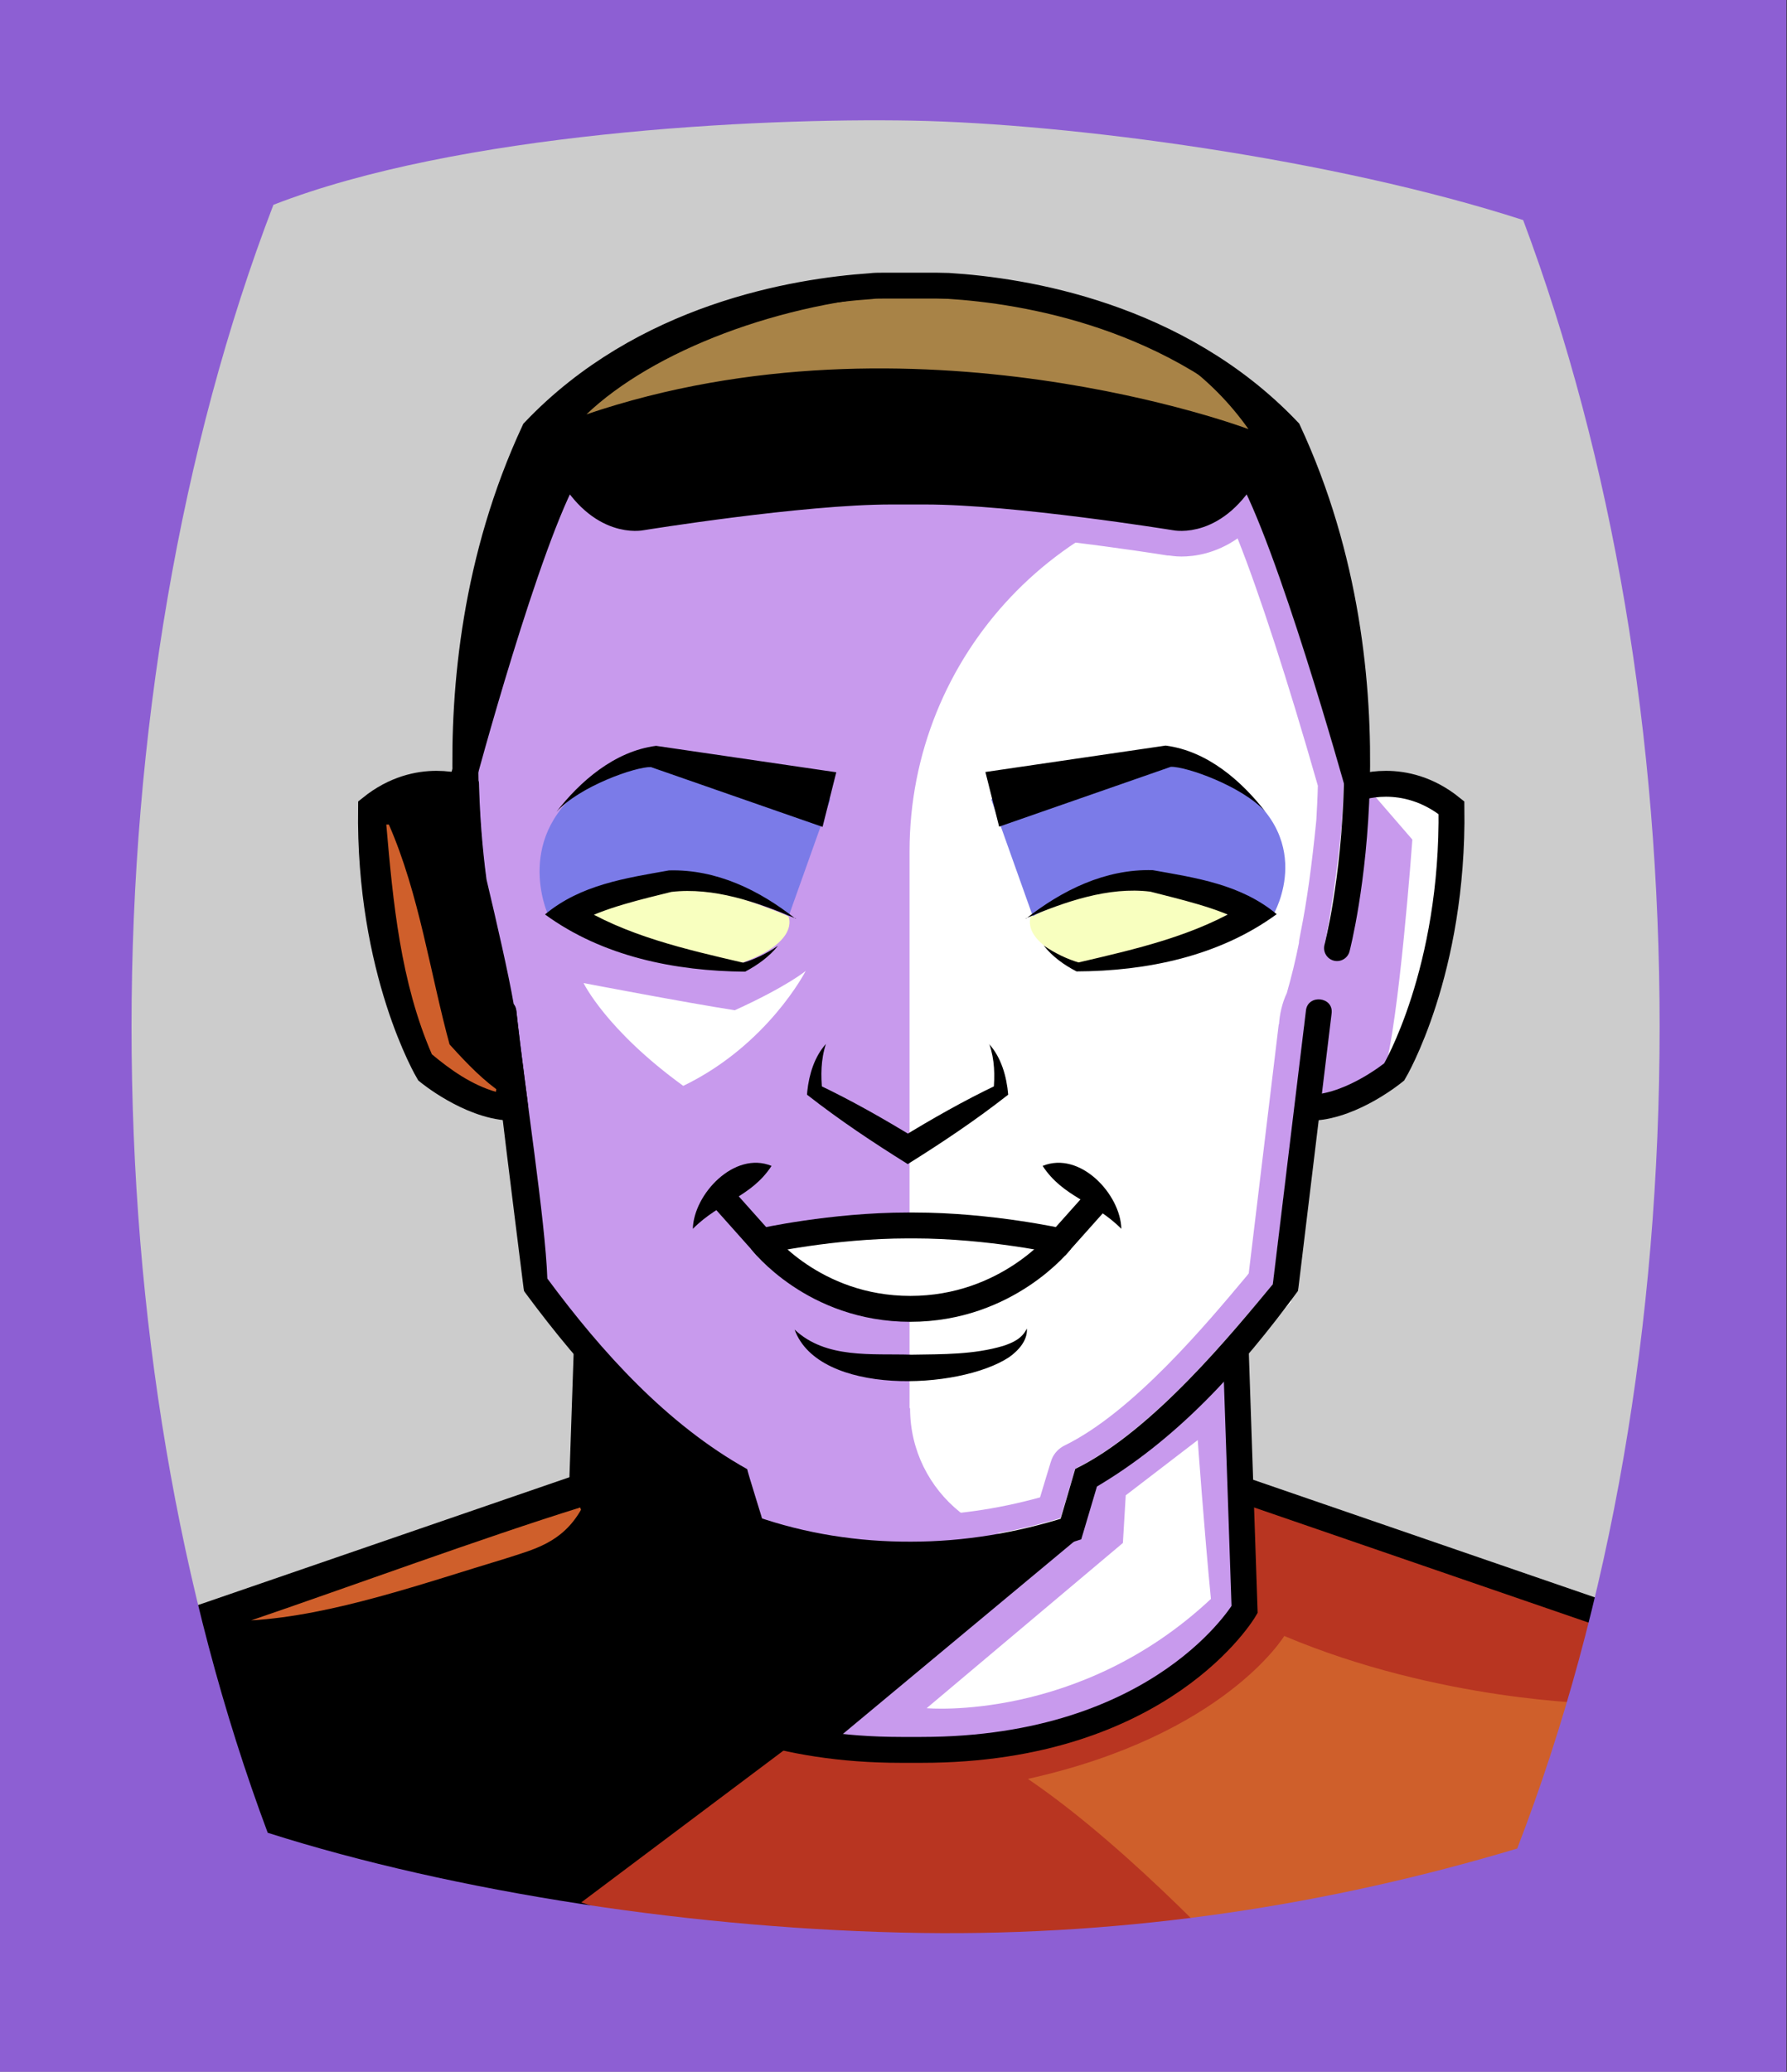 <svg id="Capa_2" xmlns="http://www.w3.org/2000/svg" xmlns:xlink="http://www.w3.org/1999/xlink" viewBox="0 0 69.02 80">
<rect x="0" y="0" width="69.02" height="80" fill="#333333" stroke="none"/>
<defs >
<style >
.cls-1{fill:#c89aed;}.cls-2{fill:#fff;}.cls-3{fill:#f8ffbf;}.cls-4{fill:#7b7be8;}.cls-5{fill:#a88347;}.cls-6{fill:#782ab5;}.cls-7,.cls-8{stroke:#000;stroke-miterlimit:10;}.cls-7,.cls-8,.cls-9,.cls-10,.cls-11{fill:none;}.cls-8,.cls-9{stroke-linecap:round;}.cls-9{stroke:#deb778;stroke-dasharray:0 0 0 4.06;stroke-linejoin:round;}.cls-12{fill:#deb778;}.cls-13{fill:url(#USGS_19_Inundación_de_tierra_2);}.cls-11{stroke:#1d1d1b;stroke-dasharray:0 0 2 2;stroke-width:.3px;}.cls-14{fill:#cf5f2b;}.cls-15{fill:#fcf0c5;}.cls-16{fill:#b83521;}
</style>
<pattern id="USGS_19_Inundación_de_tierra_2" x="0" y="0" width="72" height="72" patternTransform="translate(-92.48 -17071) rotate(-90)" patternUnits="userSpaceOnUse" viewBox="0 0 72 72">
<g >
<rect class="cls-10" width="72" height="72">
</rect>
<g >
<line class="cls-11" x1="71" y1="71" x2="144.44" y2="71">
</line>
<line class="cls-11" x1="71" y1="67" x2="144.44" y2="67">
</line>
<line class="cls-11" x1="71" y1="63" x2="144.44" y2="63">
</line>
<line class="cls-11" x1="71" y1="59" x2="144.44" y2="59">
</line>
<line class="cls-11" x1="71" y1="55" x2="144.44" y2="55">
</line>
<line class="cls-11" x1="71" y1="51" x2="144.44" y2="51">
</line>
<line class="cls-11" x1="71" y1="47" x2="144.44" y2="47">
</line>
<line class="cls-11" x1="71" y1="43" x2="144.44" y2="43">
</line>
<line class="cls-11" x1="71" y1="39" x2="144.44" y2="39">
</line>
<line class="cls-11" x1="71" y1="35" x2="144.44" y2="35">
</line>
<line class="cls-11" x1="71" y1="31" x2="144.44" y2="31">
</line>
<line class="cls-11" x1="71" y1="27" x2="144.44" y2="27">
</line>
<line class="cls-11" x1="71" y1="23" x2="144.44" y2="23">
</line>
<line class="cls-11" x1="71" y1="19" x2="144.44" y2="19">
</line>
<line class="cls-11" x1="71" y1="15" x2="144.44" y2="15">
</line>
<line class="cls-11" x1="71" y1="11" x2="144.44" y2="11">
</line>
<line class="cls-11" x1="71" y1="7" x2="144.44" y2="7">
</line>
<line class="cls-11" x1="71" y1="3" x2="144.44" y2="3">
</line>
</g>


<g >
<line class="cls-11" x1="-1" y1="71" x2="72.44" y2="71">
</line>
<line class="cls-11" x1="-1" y1="67" x2="72.44" y2="67">
</line>
<line class="cls-11" x1="-1" y1="63" x2="72.44" y2="63">
</line>
<line class="cls-11" x1="-1" y1="59" x2="72.44" y2="59">
</line>
<line class="cls-11" x1="-1" y1="55" x2="72.44" y2="55">
</line>
<line class="cls-11" x1="-1" y1="51" x2="72.44" y2="51">
</line>
<line class="cls-11" x1="-1" y1="47" x2="72.44" y2="47">
</line>
<line class="cls-11" x1="-1" y1="43" x2="72.44" y2="43">
</line>
<line class="cls-11" x1="-1" y1="39" x2="72.44" y2="39">
</line>
<line class="cls-11" x1="-1" y1="35" x2="72.44" y2="35">
</line>
<line class="cls-11" x1="-1" y1="31" x2="72.44" y2="31">
</line>
<line class="cls-11" x1="-1" y1="27" x2="72.44" y2="27">
</line>
<line class="cls-11" x1="-1" y1="23" x2="72.44" y2="23">
</line>
<line class="cls-11" x1="-1" y1="19" x2="72.44" y2="19">
</line>
<line class="cls-11" x1="-1" y1="15" x2="72.44" y2="15">
</line>
<line class="cls-11" x1="-1" y1="11" x2="72.44" y2="11">
</line>
<line class="cls-11" x1="-1" y1="7" x2="72.44" y2="7">
</line>
<line class="cls-11" x1="-1" y1="3" x2="72.44" y2="3">
</line>
<line class="cls-11" x1="1.04" y1="69" x2="74.48" y2="69">
</line>
<line class="cls-11" x1="1.04" y1="65" x2="74.48" y2="65">
</line>
<line class="cls-11" x1="1.04" y1="61" x2="74.48" y2="61">
</line>
<line class="cls-11" x1="1.04" y1="57" x2="74.48" y2="57">
</line>
<line class="cls-11" x1="1.04" y1="53" x2="74.48" y2="53">
</line>
<line class="cls-11" x1="1.04" y1="49" x2="74.48" y2="49">
</line>
<line class="cls-11" x1="1.04" y1="45" x2="74.48" y2="45">
</line>
<line class="cls-11" x1="1.04" y1="41" x2="74.48" y2="41">
</line>
<line class="cls-11" x1="1.04" y1="37" x2="74.48" y2="37">
</line>
<line class="cls-11" x1="1.04" y1="33" x2="74.48" y2="33">
</line>
<line class="cls-11" x1="1.04" y1="29" x2="74.48" y2="29">
</line>
<line class="cls-11" x1="1.04" y1="25" x2="74.48" y2="25">
</line>
<line class="cls-11" x1="1.04" y1="21" x2="74.48" y2="21">
</line>
<line class="cls-11" x1="1.04" y1="17" x2="74.48" y2="17">
</line>
<line class="cls-11" x1="1.04" y1="13" x2="74.48" y2="13">
</line>
<line class="cls-11" x1="1.04" y1="9" x2="74.48" y2="9">
</line>
<line class="cls-11" x1="1.04" y1="5" x2="74.48" y2="5">
</line>
<line class="cls-11" x1="1.04" y1="1" x2="74.48" y2="1">
</line>
</g>


<g >
<line class="cls-11" x1="-73" y1="71" x2=".44" y2="71">
</line>
<line class="cls-11" x1="-73" y1="67" x2=".44" y2="67">
</line>
<line class="cls-11" x1="-73" y1="63" x2=".44" y2="63">
</line>
<line class="cls-11" x1="-73" y1="59" x2=".44" y2="59">
</line>
<line class="cls-11" x1="-73" y1="55" x2=".44" y2="55">
</line>
<line class="cls-11" x1="-73" y1="51" x2=".44" y2="51">
</line>
<line class="cls-11" x1="-73" y1="47" x2=".44" y2="47">
</line>
<line class="cls-11" x1="-73" y1="43" x2=".44" y2="43">
</line>
<line class="cls-11" x1="-73" y1="39" x2=".44" y2="39">
</line>
<line class="cls-11" x1="-73" y1="35" x2=".44" y2="35">
</line>
<line class="cls-11" x1="-73" y1="31" x2=".44" y2="31">
</line>
<line class="cls-11" x1="-73" y1="27" x2=".44" y2="27">
</line>
<line class="cls-11" x1="-73" y1="23" x2=".44" y2="23">
</line>
<line class="cls-11" x1="-73" y1="19" x2=".44" y2="19">
</line>
<line class="cls-11" x1="-73" y1="15" x2=".44" y2="15">
</line>
<line class="cls-11" x1="-73" y1="11" x2=".44" y2="11">
</line>
<line class="cls-11" x1="-73" y1="7" x2=".44" y2="7">
</line>
<line class="cls-11" x1="-73" y1="3" x2=".44" y2="3">
</line>
<line class="cls-11" x1="-70.96" y1="69" x2="2.48" y2="69">
</line>
<line class="cls-11" x1="-70.96" y1="65" x2="2.48" y2="65">
</line>
<line class="cls-11" x1="-70.96" y1="61" x2="2.48" y2="61">
</line>
<line class="cls-11" x1="-70.96" y1="57" x2="2.48" y2="57">
</line>
<line class="cls-11" x1="-70.96" y1="53" x2="2.48" y2="53">
</line>
<line class="cls-11" x1="-70.96" y1="49" x2="2.48" y2="49">
</line>
<line class="cls-11" x1="-70.96" y1="45" x2="2.48" y2="45">
</line>
<line class="cls-11" x1="-70.96" y1="41" x2="2.48" y2="41">
</line>
<line class="cls-11" x1="-70.96" y1="37" x2="2.48" y2="37">
</line>
<line class="cls-11" x1="-70.96" y1="33" x2="2.48" y2="33">
</line>
<line class="cls-11" x1="-70.96" y1="29" x2="2.48" y2="29">
</line>
<line class="cls-11" x1="-70.96" y1="25" x2="2.48" y2="25">
</line>
<line class="cls-11" x1="-70.96" y1="21" x2="2.48" y2="21">
</line>
<line class="cls-11" x1="-70.96" y1="17" x2="2.48" y2="17">
</line>
<line class="cls-11" x1="-70.96" y1="13" x2="2.48" y2="13">
</line>
<line class="cls-11" x1="-70.96" y1="9" x2="2.48" y2="9">
</line>
<line class="cls-11" x1="-70.96" y1="5" x2="2.48" y2="5">
</line>
<line class="cls-11" x1="-70.96" y1="1" x2="2.48" y2="1">
</line>
</g>


</g>


</pattern>
</defs>
  <path
     style="opacity:1;vector-effect:none;fill:#cccccc;fill-opacity:1;fill-rule:nonzero;stroke:none;stroke-width:4.495;stroke-linecap:butt;stroke-linejoin:miter;stroke-miterlimit:4;stroke-dasharray:none;stroke-dashoffset:0;stroke-opacity:1"
     d="M -0.08,0.361 V 80.361 H 68.92 V 0.361 Z"
     id="rect4304"/>



<g >
<path class="cls-1" d="M62.84,62.96l-1.97,10.89-31.35,4.13-20.38-4.78-1.59-11.18,14.73-3.78,.29-6.07-2.07-2.82-.75-6.85s-2.63-.1-3.85-2.07c-1.69-3.66-1.5-9.2-1.31-9.48,1.41-.56,3.26-.74,3.26-.74,0,0-.06-.92,.06-2.49,.18-2.55,.81-6.81,2.88-11.51,6.19-6.01,20.18-7.98,29.19,.28,1.51,4.45,2.36,10.06,2.68,12.45,.09,.74,.14,1.17,.14,1.17,0,0,2.53,.37,3.1,1.03,.47,5.82-2.16,10.7-2.16,10.7l-2.91,1.03-1.22,6.76-2.07,2.91,.85,5.07,14.45,5.35Z">
</path>
<path class="cls-2" d="M35.13,54.37v-21.5c0-7.58,5.92-13.84,13.49-14.26h0s4.11,10.89,4.11,10.89c0,0-1.5,6.93-2.49,10.63s-.37,10.14-.37,10.14c0,0-4.43,4.97-7.95,7.05-.09,1.9-.54,2.08-.54,2.08,0,0,0,0,0,0-3.2,.7-6.23-1.75-6.23-5.02Z">
</path>
<path d="M52.66,28.94l-.1,.3-4.11-10.89s-.82,1.44-2.98,1.65c-6.88-1.24-17.67-.21-20.55-.21s-2.98-1.85-2.98-1.85l-4.03,9.78c.18-2.55,.81-6.81,2.88-11.51,6.19-6.01,20.18-7.98,29.19,.28,1.51,4.45,2.36,10.06,2.68,12.45Z">
</path>
<path class="cls-3" d="M39.82,35.38s3.19-1.38,4.79-1.28c2.45,.32,3.19,.85,3.19,.85,0,0-1.28,1.49-5.85,2.34-2.66-.85-2.13-1.91-2.13-1.91Z">
</path>
<path class="cls-3" d="M30.45,35.38s-3.19-1.38-4.79-1.28c-2.45,.32-3.19,.85-3.19,.85,0,0,1.28,1.49,5.85,2.34,2.66-.85,2.13-1.91,2.13-1.91Z">
</path>
<path class="cls-2" d="M29.31,47.99s7.93-1.4,11.3,0c-2.81,3.23-8.14,3.09-11.3,0Z">
</path>
<path d="M18.14,29.6s-2.1,.45-3.8,1.95c-.2,6.07,2.46,10.1,2.46,10.1,0,0,1.5,1.04,3.61,1.19-.49-8.11-1.62-12.65-2.26-13.24Z">
</path>
<path class="cls-2" d="M22.54,37.96s3.97,.76,5.84,1.05c2.04-.93,2.74-1.52,2.74-1.52,0,0-1.46,2.86-4.73,4.44-2.98-2.16-3.85-3.97-3.85-3.97Z">
</path>
<path d="M41.67,59.37l-18.7,15.56-13.8-3.06-1.62-9.85,14.77-4.59,.37-4.91,5.83,4.54,.65,2.22s7.31,.83,12.5,.09Z">
</path>
<path class="cls-1" d="M35.74,20.48c3.05,0,8.7,.86,9.35,.97h0s.03,0,.04,0c.06,0,.24,.04,.5,.04,.5,0,1.32-.11,2.17-.7,.84,2.11,1.93,5.46,3.1,9.55-.01,.49-.04,.96-.06,1.34-.17,1.7-.36,3.12-.61,4.35l-.03,.16c-.01,.07-.03,.13-.03,.22-.13,.66-.29,1.31-.47,1.94-.18,.37-.28,.84-.3,1.2h-.01s-1.16,9.62-1.16,9.62l-.07,.09c-1.54,1.84-4.4,5.27-7.05,6.56-.22,.11-.4,.3-.49,.53-.02,.06-.03,.07-.23,.74-.07,.23-.15,.49-.22,.73-1.67,.46-3.35,.7-4.98,.7s-3.37-.24-4.95-.71c-.03-.11-.07-.22-.1-.34-.12-.4-.24-.8-.28-.94-.05-.29-.23-.54-.5-.69-2.45-1.36-4.75-3.54-7.22-6.84-.08-1.5-.39-3.86-.7-6.15-.19-1.45-.37-2.81-.5-3.96-.02-.17-.07-.33-.14-.48-.21-1.18-.66-3.14-1.02-4.63-.17-1.26-.26-2.57-.28-3.9,.37-1.32,1.7-6.06,2.89-9.09,.85,.58,1.66,.69,2.15,.69,.13,0,.34,0,.53-.05,.48-.08,6.21-.97,9.36-.97h1.31m12.41-1.39c-.95,1.23-1.99,1.41-2.53,1.41-.2,0-.33-.03-.35-.03-.03-.01-6.14-.99-9.53-.99h-1.31c-3.39,0-9.5,.98-9.56,.99-.01,0-.14,.03-.34,.03-.52,0-1.56-.18-2.51-1.41-1.3,2.78-3.02,8.83-3.53,10.68,.02,1.66,.15,3.09,.3,4.21,.39,1.64,.86,3.69,1.05,4.81,.05,.06,.09,.14,.1,.23,.34,3.14,1.12,8.09,1.2,10.35,2.1,2.84,4.61,5.63,7.72,7.36,0,.06,.4,1.34,.56,1.89,1.85,.61,3.81,.91,5.76,.91s3.91-.32,5.78-.89c.17-.55,.55-1.86,.57-1.91,3-1.46,6.13-5.33,7.64-7.13,0,0,.92-7.6,1.2-9.92,0,0,0,0,0,0-.03,0,.16-.91,.26-.98,.2-.68,.38-1.41,.53-2.17v-.05s.02-.09,.05-.24c.3-1.53,.49-3.12,.62-4.45,.03-.49,.06-1.02,.07-1.57-.33-1.15-2.32-8.1-3.75-11.13h0Z">
</path>
<path class="cls-16" d="M30.44,67.48s12.88,2.06,17.77-5.32c-.48-3.75-.12-4.66-.12-4.66l15.11,5.44-2.9,11.06-21.1,4.9-16.75-5.44,7.98-5.99Z">
</path>
<path class="cls-2" d="M46.27,55.6l-2.79,2.14-.11,1.84-7.58,6.38s5.9,.54,10.98-4.22c-.26-2.65-.51-6.14-.51-6.14Z">
</path>
<path class="cls-5" d="M48.22,16.57s-12.91-4.87-25.57-.57c5.11-4.87,19.72-7.71,25.57,.57Z">
</path>
<path class="cls-4" d="M21.16,35.3s-1.41-3.09,1.69-5.12c2.14-.9,2.64-1.01,2.64-1.01l6.58,1.69-1.61,4.52s-2.81-1.57-4.79-1.28-4.51,1.19-4.51,1.19Z">
</path>
<path class="cls-4" d="M49.19,35.3s1.77-3.02-1.69-5.12c-2.14-.9-2.64-1.01-2.64-1.01l-6.58,1.69,1.61,4.52s2.81-1.57,4.79-1.28,4.51,1.19,4.51,1.19Z">
</path>
<path class="cls-14" d="M49.61,63.16s-2.3,3.84-9.91,5.53c4.07,2.76,8.52,7.68,8.52,7.68l12.13-2.76,1.31-7.83s-6.07-.08-12.06-2.61Z">
</path>
<path class="cls-2" d="M52.95,30.57l1.6,1.85s-.51,7.08-1.1,9.02c3.12-6.66,2.45-10.31,2.45-10.31,0,0-1.86-.65-2.95-.57Z">
</path>
<path class="cls-7" d="M18.01,30.45s-1.84-.74-3.68,.74c-.09,6.34,2.21,10.2,2.21,10.2,0,0,1.56,1.29,3.12,1.38">
</path>
<path class="cls-8" d="M51.64,36.61s2.67-10.18-1.88-19.97c-4.27-4.49-10.23-5.42-13.12-5.6-.15,0-.29-.01-.44-.01h-2.12c-.15,0-.3,0-.45,.02-2.93,.2-8.79,1.17-13,5.6-4.55,9.79-1.88,19.97-1.88,19.97">
</path>
<path class="cls-7" d="M52.38,30.45s1.84-.74,3.68,.74c.09,6.34-2.21,10.2-2.21,10.2,0,0-1.56,1.29-3.12,1.38">
</path>
<path d="M19.94,39.02c.34,3.14,1.12,8.08,1.2,10.35,2.1,2.84,4.62,5.63,7.72,7.36,0,.07,.61,2,.64,2.13,0,0-.31-.31-.31-.31,1.91,.67,3.96,.99,6,.98,2.04,0,4.07-.34,6.02-.96l-.32,.31c.05-.12,.62-2.1,.64-2.16,3-1.46,6.13-5.33,7.63-7.13,0,0,1.28-10.57,1.28-10.57,.07-.64,1.08-.54,.99,.12,0,0-1.28,10.58-1.28,10.58,0,0-.02,.13-.02,.13-2.2,3-4.69,5.78-7.95,7.66,0,0,.25-.32,.25-.32l-.6,2.02-.07,.23c-4.15,1.38-8.75,1.5-12.91,.04,0,0-.24-.08-.24-.08,0,0-.07-.23-.07-.23l-.59-1.98s.24,.32,.24,.32c-3.22-1.86-5.69-4.61-7.88-7.56,0,0-.07-.1-.07-.1l-.02-.13c-.44-3.52-.89-7.05-1.28-10.58-.06-.63,.9-.77,.99-.12h0Z">
</path>
<path d="M21.49,31.35c.9-1.16,2.23-2.34,3.85-2.55,0,0,6.96,1.02,6.96,1.02l-.53,2.11-6.63-2.31c-.58-.02-2.76,.74-3.66,1.74h0Z">
</path>
<path d="M30.74,35.47c-1.5-.64-3.19-1.22-4.81-1.03-1.03,.26-2.67,.62-3.7,1.23,0,0-.02-.77-.02-.77,1.93,1.23,4.29,1.76,6.52,2.28,0,0-.08,.01-.08,.01,.49-.14,.96-.37,1.4-.67-.34,.42-.78,.74-1.27,1-2.69-.02-5.5-.58-7.73-2.21,1.38-1.15,3.11-1.4,4.79-1.7,1.84-.05,3.5,.77,4.89,1.87h0Z">
</path>
<path d="M48.88,31.35c-.89-.99-3.07-1.76-3.66-1.74,0,0-6.63,2.31-6.63,2.31l-.53-2.11,6.96-1.02c1.63,.21,2.95,1.39,3.85,2.55h0Z">
</path>
<path d="M39.63,35.47c1.39-1.09,3.05-1.92,4.89-1.87,1.69,.3,3.41,.55,4.79,1.7-2.23,1.63-5.03,2.2-7.73,2.21-.49-.25-.94-.58-1.27-1,.44,.3,.91,.53,1.4,.67,0,0-.08-.01-.08-.01,2.23-.52,4.59-1.05,6.52-2.28,0,0-.02,.77-.02,.77-1.02-.6-2.67-.96-3.7-1.23-1.62-.2-3.3,.39-4.81,1.03h0Z">
</path>
<path d="M38.2,40.31c.47,.52,.68,1.25,.74,1.96-1.25,.98-2.55,1.85-3.88,2.68-1.33-.83-2.64-1.7-3.89-2.68,0,0,.01-.13,.01-.13,.07-.66,.28-1.34,.72-1.83-.2,.61-.2,1.23-.14,1.83l-.14-.25c1.28,.61,2.51,1.31,3.72,2.05h-.55c1.21-.74,2.44-1.44,3.72-2.05l-.14,.25c.06-.6,.05-1.22-.16-1.83h0Z">
</path>
<path class="cls-7" d="M52.43,30.27s-2.64-9.46-4.23-12.17c-1.23,2.23-2.82,1.88-2.82,1.88,0,0-6.17-1-9.64-1h-1.32c-3.47,0-9.64,1-9.64,1,0,0-1.59,.35-2.82-1.88-1.59,2.7-4.11,12.11-4.11,12.11">
</path>
<path d="M29.8,45.02c-.79,1.21-2,1.38-3.04,2.43,.03-1.33,1.6-3.02,3.04-2.43h0Z">
</path>
<path d="M40.27,45.02c1.45-.59,3.01,1.1,3.04,2.43-1.05-1.06-2.25-1.22-3.04-2.43h0Z">
</path>
<path class="cls-7" d="M42.53,46.17l-1.57,1.76s-2.72-.61-5.66-.61h-.23c-2.94,0-5.66,.61-5.66,.61l-1.57-1.76">
</path>
<path class="cls-7" d="M29.41,47.93s2,2.61,5.75,2.61,5.8-2.61,5.8-2.61">
</path>
<path d="M30.69,51.34c1.21,1.14,2.98,.92,4.52,.97,1.2-.02,2.4,0,3.54-.34,.36-.12,.73-.28,.91-.67,.04,.45-.33,.86-.69,1.11-1.93,1.27-7.35,1.5-8.28-1.07h0Z">
</path>
<path class="cls-7" d="M47.73,52.14l.34,10.01s-3.16,5.42-12.48,5.42h-.79c-9.32,0-12.48-5.42-12.48-5.42l.34-10.01">
</path>
<line class="cls-7" x1="22.43" y1="57.42" x2="5.11" y2="63.38">
</line>
<line class="cls-7" x1="47.68" y1="57.42" x2="65" y2="63.38">
</line>
<path class="cls-14" d="M15.02,31.84c1.18,2.7,1.59,5.74,2.36,8.55,0,0-.18-.24-.18-.24,.62,.68,1.22,1.35,1.97,1.91,0,0-.02,.1-.02,.1-.93-.27-1.74-.84-2.47-1.45-1.21-2.79-1.5-5.86-1.76-8.87,0,0,.1,0,.1,0h0Z">
</path>
<path class="cls-14" d="M9.7,62.57c3.75-1.28,8.98-3.2,12.71-4.36,0,0,.03,.09,.03,.09-.74,1.29-1.84,1.53-2.91,1.88-3.16,.95-6.66,2.2-9.84,2.39h0Z">
</path>
</g>





  <path
     style="opacity:1;vector-effect:none;fill:#8d5fd3;fill-opacity:1;fill-rule:nonzero;stroke:none;stroke-width:2.358;stroke-linecap:butt;stroke-linejoin:miter;stroke-miterlimit:4;stroke-dasharray:none;stroke-dashoffset:0;stroke-opacity:0.442"
     d="M 0,1.2e-7 V 80 H 69 V 1.2e-7 Z M 35.24,4.658 c 6.068,0.112 16.27,1.47 23.59,3.84 3.46,9.24 5.27,19.951 5.27,31.141 0,11.47 -1.89,22.39 -5.5,31.74 -7.2,2.16 -14.94,3.377 -23.02,3.26 -8.58,-0.124 -18.036,-1.573 -25.24,-3.869 -3.45,-9.22 -5.26,-19.931 -5.26,-31.131 0,-11.2 1.89,-22.38 5.48,-31.73 C 17.683,5.134 29.173,4.546 35.24,4.658 Z"
     id="rect4304" />


</svg>

